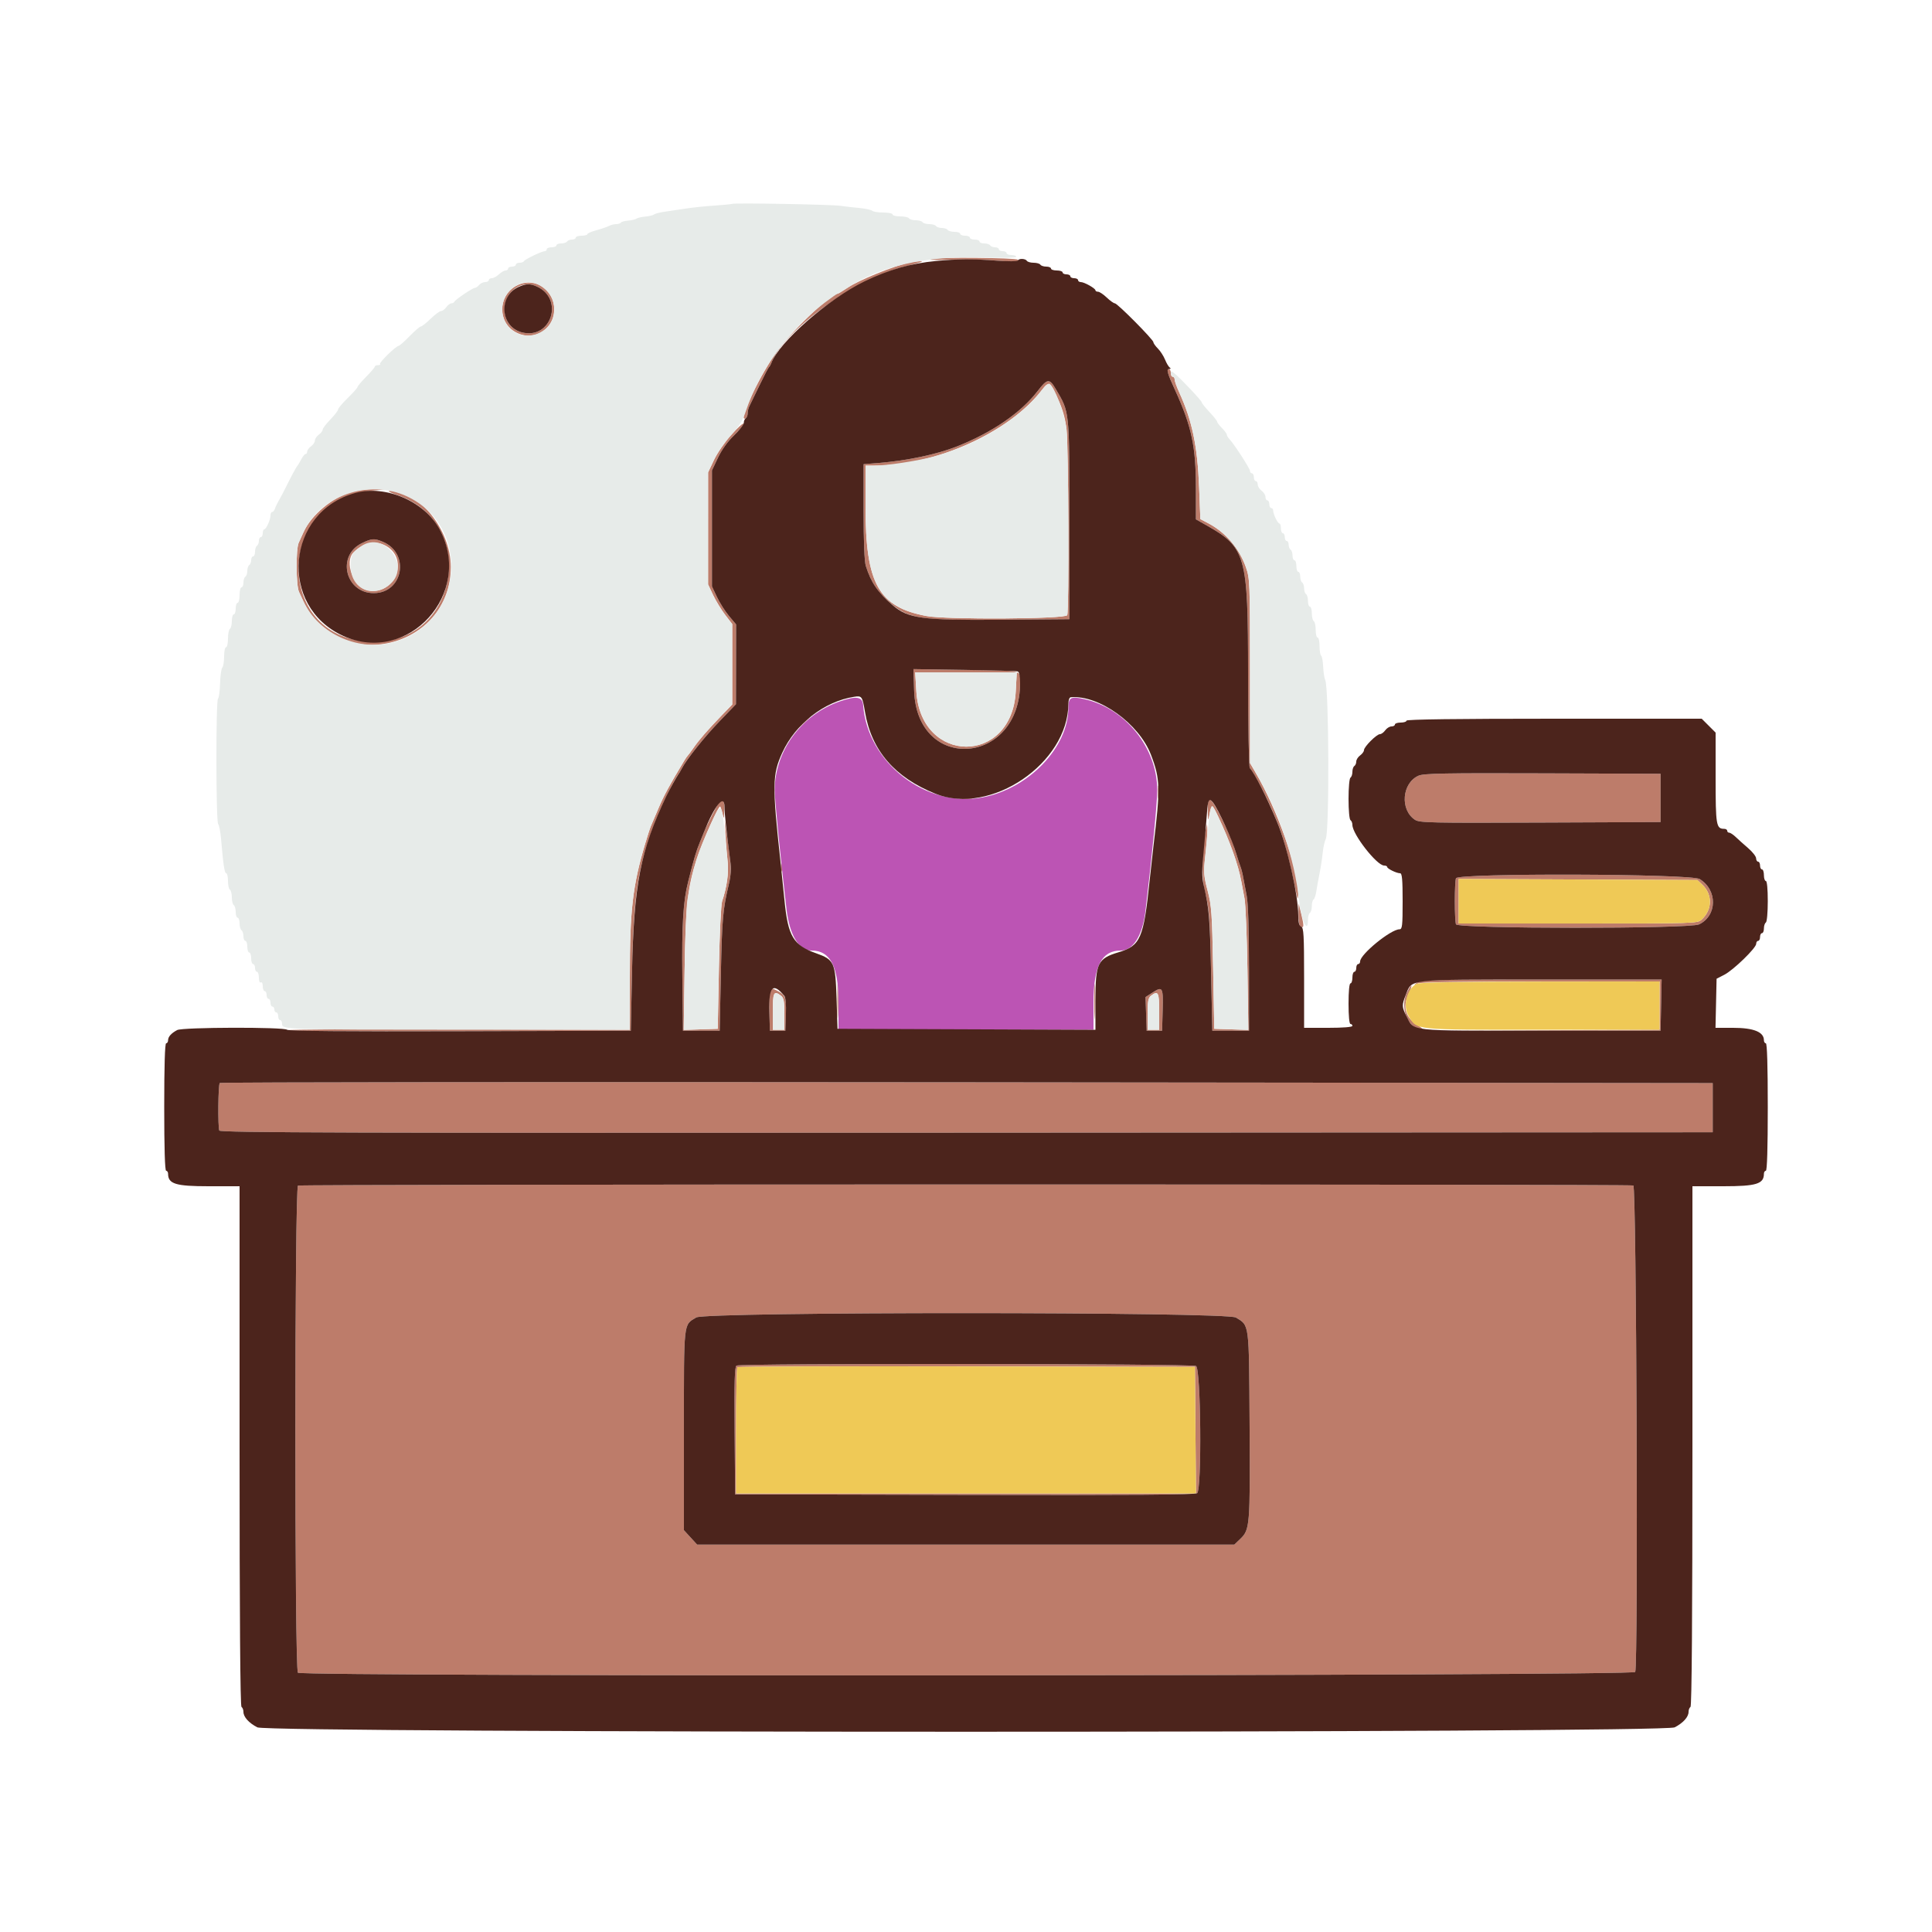 <svg id="svg" version="1.1" xmlns="http://www.w3.org/2000/svg" xmlns:xlink="http://www.w3.org/1999/xlink" width="400" height="400" viewBox="0, 0, 400,400"><g id="svgg"><path id="path0" d="M192.800 53.596 C 191.882 53.825,193.191 53.883,196.600 53.766 C 199.460 53.667,203.780 53.746,206.200 53.941 C 210.478 54.287,211.191 54.258,210.694 53.760 C 210.299 53.366,194.314 53.219,192.800 53.596 M188.600 54.272 C 184.969 55.085,177.763 58.014,175.328 59.666 C 174.408 60.290,173.555 60.800,173.432 60.800 C 171.954 60.800,163.193 69.261,160.427 73.361 C 156.620 79.002,152.676 87.665,154.400 86.600 C 154.620 86.464,154.800 86.001,154.800 85.571 C 154.800 85.141,154.958 84.477,155.151 84.095 C 155.344 83.713,156.282 81.780,157.236 79.800 C 158.189 77.820,159.080 76.110,159.214 76.000 C 159.348 75.890,159.558 75.530,159.679 75.200 C 162.121 68.567,176.629 57.987,187.000 55.275 C 191.048 54.217,191.435 54.081,190.400 54.087 C 189.850 54.090,189.040 54.173,188.600 54.272 M106.760 59.253 C 102.970 61.452,103.040 66.864,106.884 68.838 C 110.878 70.889,115.201 67.833,114.692 63.318 C 114.250 59.401,110.139 57.294,106.760 59.253 M111.081 59.291 C 116.904 61.846,114.105 70.444,107.987 68.796 C 102.634 67.355,103.706 59.100,109.281 58.833 C 109.656 58.815,110.466 59.021,111.081 59.291 M241.831 77.300 C 241.987 77.795,242.649 79.370,243.301 80.800 C 246.735 88.329,247.600 92.433,247.600 101.192 L 247.600 107.524 249.719 108.720 C 257.968 113.375,258.400 114.910,258.400 139.586 C 258.400 150.421,258.556 158.804,258.762 159.020 C 259.507 159.801,262.021 164.560,263.400 167.800 C 263.775 168.680,264.236 169.760,264.424 170.200 C 265.618 172.989,267.057 178.335,268.353 184.800 C 268.645 186.255,268.722 186.370,268.757 185.400 C 268.937 180.309,264.608 167.877,259.804 159.689 L 258.800 157.979 258.800 138.916 C 258.800 120.476,258.772 119.774,257.946 117.427 C 256.582 113.552,253.774 110.252,250.249 108.382 L 248.520 107.465 248.262 100.833 C 247.936 92.420,246.823 87.097,244.185 81.329 C 243.643 80.145,243.200 78.912,243.200 78.588 C 243.200 78.265,243.020 78.000,242.800 78.000 C 242.580 78.000,242.400 77.640,242.400 77.200 C 242.400 76.760,242.208 76.400,241.973 76.400 C 241.713 76.400,241.657 76.751,241.831 77.300 M214.816 80.979 C 211.362 85.456,205.461 89.513,198.200 92.401 C 194.001 94.071,187.840 95.376,181.900 95.854 L 178.800 96.103 178.800 105.923 C 178.800 112.173,178.966 116.262,179.256 117.172 C 180.107 119.837,181.267 121.890,182.736 123.330 C 187.726 128.222,188.874 128.458,207.000 128.314 L 221.400 128.200 221.400 107.600 C 221.400 84.783,221.470 85.461,218.622 80.602 C 217.269 78.293,216.857 78.334,214.816 80.979 M219.071 82.671 C 220.031 84.749,220.551 86.610,220.816 88.916 C 221.228 92.495,221.352 126.339,220.957 127.367 C 220.651 128.165,195.924 128.315,191.824 127.544 C 181.885 125.676,179.200 120.866,179.200 104.927 L 179.200 96.400 181.135 96.400 C 193.728 96.400,209.094 89.428,215.758 80.690 C 217.155 78.859,217.369 78.988,219.071 82.671 M151.436 89.983 C 150.136 91.422,148.517 93.770,147.838 95.200 L 146.604 97.800 146.602 109.400 L 146.600 121.000 147.639 123.200 C 148.211 124.410,149.336 126.257,150.139 127.303 L 151.600 129.207 151.600 137.534 L 151.600 145.860 149.500 148.032 C 146.571 151.062,144.741 153.164,143.608 154.800 C 143.075 155.570,142.540 156.290,142.419 156.400 C 142.299 156.510,141.983 156.960,141.717 157.400 C 138.686 162.422,137.470 164.658,136.388 167.200 C 135.686 168.850,134.958 170.560,134.770 171.000 C 134.581 171.440,134.053 173.060,133.596 174.600 C 130.971 183.434,130.400 188.390,130.400 202.325 L 130.400 213.209 94.820 213.104 C 75.251 213.047,59.376 213.136,59.542 213.302 C 59.708 213.468,75.764 213.558,95.222 213.502 L 130.600 213.400 130.849 201.400 C 131.181 185.409,132.011 179.829,135.400 170.800 C 136.643 167.491,139.731 161.067,140.401 160.400 C 140.511 160.290,140.837 159.741,141.125 159.180 C 142.135 157.215,145.828 152.590,149.085 149.210 L 152.372 145.800 152.386 137.538 L 152.400 129.276 150.939 127.538 C 150.135 126.582,149.010 124.810,148.439 123.600 L 147.400 121.400 147.400 109.400 L 147.400 97.400 148.640 94.783 C 149.405 93.168,150.686 91.386,151.987 90.125 C 153.146 89.002,154.028 87.922,153.947 87.724 C 153.866 87.527,152.736 88.543,151.436 89.983 M72.889 101.821 C 68.927 102.887,64.457 106.613,62.835 110.200 C 62.537 110.860,62.092 111.833,61.846 112.361 C 61.237 113.673,61.280 121.222,61.905 122.548 C 62.177 123.127,62.589 124.005,62.819 124.500 C 69.951 139.816,93.298 134.384,93.337 117.400 C 93.354 109.764,86.754 101.461,80.800 101.629 C 80.143 101.647,80.613 101.932,82.172 102.459 C 98.933 108.124,95.081 132.873,77.438 132.873 C 56.904 132.873,56.493 103.571,77.000 101.588 L 79.800 101.317 77.400 101.285 C 76.080 101.267,74.050 101.508,72.889 101.821 M74.918 112.456 C 69.634 115.020,71.482 122.800,77.376 122.800 C 83.476 122.800,84.932 114.545,79.251 112.165 C 77.505 111.433,76.949 111.471,74.918 112.456 M80.032 113.082 C 84.755 115.873,81.718 123.262,76.267 122.239 C 73.225 121.668,71.167 116.346,73.213 114.342 C 75.302 112.296,77.891 111.818,80.032 113.082 M189.260 142.966 C 189.810 160.080,211.200 158.522,211.200 141.368 C 211.200 138.644,212.247 138.887,199.659 138.694 L 189.118 138.532 189.260 142.966 M210.295 143.220 C 209.457 158.416,190.646 158.354,189.720 143.153 L 189.479 139.200 199.998 139.200 L 210.516 139.200 210.295 143.220 M165.978 149.900 L 164.600 151.400 166.100 150.022 C 166.925 149.263,167.600 148.588,167.600 148.522 C 167.600 148.216,167.262 148.504,165.978 149.900 M293.708 160.591 C 290.249 162.099,289.800 167.667,292.970 169.744 C 293.888 170.345,296.271 170.397,318.891 170.303 L 343.800 170.200 343.800 165.200 L 343.800 160.200 319.400 160.114 C 299.155 160.043,294.780 160.124,293.708 160.591 M239.720 164.000 C 239.720 165.210,239.795 165.705,239.887 165.100 C 239.978 164.495,239.978 163.505,239.887 162.900 C 239.795 162.295,239.720 162.790,239.720 164.000 M198.900 165.487 C 199.505 165.578,200.495 165.578,201.100 165.487 C 201.705 165.395,201.210 165.320,200.000 165.320 C 198.790 165.320,198.295 165.395,198.900 165.487 M148.901 166.100 C 148.442 166.677,146.287 170.923,145.703 172.400 C 145.485 172.950,145.121 173.850,144.894 174.400 C 144.118 176.278,143.752 177.511,142.460 182.600 C 141.447 186.588,141.151 191.481,141.273 202.200 L 141.400 213.400 145.200 213.400 L 149.000 213.400 149.249 201.600 C 149.488 190.248,149.664 188.279,150.911 183.000 C 151.482 180.580,151.415 179.130,150.422 172.400 L 150.038 169.800 150.226 173.000 C 150.329 174.760,150.525 177.255,150.660 178.544 C 150.894 180.774,150.456 183.820,149.502 186.600 C 149.275 187.260,148.979 193.470,148.845 200.400 L 148.600 213.000 145.079 213.116 L 141.557 213.232 141.738 200.916 C 141.935 187.574,142.331 183.884,144.201 178.000 C 145.358 174.356,148.789 166.655,149.111 166.977 C 149.211 167.077,149.433 167.754,149.605 168.480 C 149.889 169.679,149.922 169.607,149.959 167.700 C 150.000 165.624,149.672 165.129,148.901 166.100 M250.046 167.900 C 250.089 170.028,250.114 170.087,250.384 168.696 C 250.813 166.482,251.009 166.518,252.197 169.031 C 254.618 174.148,256.363 179.026,256.980 182.400 C 257.121 183.170,257.426 184.790,257.657 186.000 C 257.889 187.210,258.163 193.832,258.265 200.716 L 258.452 213.232 254.926 213.116 L 251.400 213.000 251.162 200.400 C 250.949 189.051,250.835 187.462,250.022 184.400 C 249.191 181.269,249.154 180.691,249.560 177.086 C 249.802 174.933,249.982 172.593,249.959 171.886 L 249.918 170.600 249.616 171.870 C 248.890 174.920,248.745 181.528,249.348 184.075 C 250.431 188.643,250.483 189.293,250.743 201.400 L 251.000 213.400 254.800 213.400 L 258.600 213.400 258.591 200.600 C 258.585 192.309,258.414 186.954,258.104 185.400 C 257.841 184.080,257.517 182.370,257.385 181.600 C 257.253 180.830,256.998 179.840,256.818 179.400 C 256.638 178.960,256.258 177.790,255.973 176.800 C 255.346 174.621,254.335 172.202,252.712 169.000 C 250.580 164.792,249.979 164.544,250.046 167.900 M161.693 179.600 C 161.693 180.370,161.775 180.685,161.876 180.300 C 161.976 179.915,161.976 179.285,161.876 178.900 C 161.775 178.515,161.693 178.830,161.693 179.600 M301.443 181.833 C 301.309 182.181,301.200 184.326,301.200 186.600 C 301.200 188.874,301.309 191.019,301.443 191.367 C 301.806 192.314,349.781 192.331,351.774 191.386 C 355.551 189.593,355.624 184.266,351.904 181.998 C 350.087 180.890,301.865 180.732,301.443 181.833 M352.379 183.095 C 354.591 185.155,354.568 188.294,352.326 190.383 C 351.463 191.187,351.071 191.200,326.725 191.200 L 302.000 191.200 302.000 186.588 L 302.000 181.977 326.710 182.088 L 351.419 182.200 352.379 183.095 M268.833 189.276 C 268.815 190.528,268.992 191.671,269.227 191.816 C 269.979 192.281,270.022 191.776,269.438 189.362 L 268.867 187.000 268.833 189.276 M173.359 207.200 C 173.359 210.390,173.421 211.695,173.497 210.100 C 173.573 208.505,173.573 205.895,173.497 204.300 C 173.421 202.705,173.359 204.010,173.359 207.200 M226.560 207.400 C 226.561 210.700,226.622 211.997,226.698 210.282 C 226.773 208.567,226.772 205.867,226.697 204.282 C 226.621 202.697,226.559 204.100,226.560 207.400 M293.376 203.422 C 292.626 204.023,292.630 204.030,293.474 203.622 C 294.058 203.340,302.517 203.200,318.974 203.200 L 343.600 203.200 343.600 208.197 L 343.600 213.194 319.400 213.302 L 295.200 213.409 319.500 213.405 L 343.800 213.400 343.912 208.100 L 344.023 202.800 319.088 202.800 C 297.130 202.800,294.060 202.874,293.376 203.422 M291.216 205.640 C 289.766 208.837,291.656 213.207,294.486 213.199 C 294.769 213.198,294.413 212.839,293.696 212.402 C 291.019 210.769,290.309 208.577,291.597 205.911 C 292.036 205.004,292.309 204.176,292.204 204.071 C 292.100 203.966,291.655 204.673,291.216 205.640 M159.364 204.949 C 159.257 205.228,159.221 207.244,159.285 209.428 L 159.400 213.400 161.000 213.400 L 162.600 213.400 162.717 210.061 C 162.843 206.456,162.659 205.987,160.737 205.029 C 159.807 204.564,159.518 204.548,159.364 204.949 M238.685 205.457 L 237.169 206.431 237.285 209.916 L 237.400 213.400 239.000 213.400 L 240.600 213.400 240.715 209.235 C 240.848 204.401,240.714 204.152,238.685 205.457 M161.700 206.157 C 162.266 206.586,162.400 207.312,162.400 209.944 L 162.400 213.200 161.200 213.200 L 160.000 213.200 160.000 209.400 C 160.000 205.430,160.211 205.027,161.700 206.157 M240.000 209.400 L 240.000 213.200 238.800 213.200 L 237.600 213.200 237.600 209.944 C 237.600 207.312,237.734 206.586,238.300 206.157 C 239.789 205.027,240.000 205.430,240.000 209.400 M45.500 224.223 C 45.166 224.568,45.082 233.227,45.404 234.067 C 45.574 234.510,71.755 234.585,200.104 234.511 L 354.600 234.423 354.600 229.333 L 354.600 224.243 200.200 224.078 C 115.280 223.987,45.665 224.052,45.500 224.223 M61.700 245.465 C 60.984 245.754,60.964 345.604,61.680 346.320 C 62.515 347.155,338.236 347.003,338.557 346.167 C 339.196 344.503,338.813 245.691,338.167 245.443 C 337.410 245.152,62.420 245.174,61.700 245.465 M255.878 272.782 C 258.698 274.502,258.587 273.634,258.715 295.085 C 258.838 315.939,258.775 316.708,256.780 318.619 L 255.547 319.800 199.943 319.800 L 144.339 319.800 142.969 318.306 L 141.600 316.812 141.600 296.095 C 141.600 273.235,141.473 274.397,144.147 272.767 C 146.131 271.557,253.893 271.572,255.878 272.782 M152.494 282.733 C 152.100 282.983,152.012 285.955,152.094 296.227 L 152.200 309.400 199.757 309.502 C 234.569 309.576,247.460 309.483,247.857 309.153 C 248.852 308.327,248.634 283.353,247.626 282.814 C 246.695 282.315,153.278 282.236,152.494 282.733 M247.505 296.100 L 247.611 309.200 200.005 309.200 L 152.400 309.200 152.400 296.267 C 152.400 289.153,152.521 283.213,152.668 283.065 C 152.816 282.917,174.191 282.842,200.168 282.898 L 247.400 283.000 247.505 296.100 " stroke="none" fill="#bd7c6a" fill-rule="evenodd"></path><path id="path1" d="M151.600 42.203 C 151.270 42.294,149.560 42.461,147.800 42.574 C 146.040 42.687,143.430 42.960,142.000 43.180 C 140.570 43.400,138.590 43.695,137.600 43.835 C 136.610 43.975,135.620 44.233,135.400 44.407 C 135.180 44.581,134.370 44.776,133.600 44.841 C 132.830 44.906,132.008 45.097,131.773 45.267 C 131.539 45.437,130.760 45.621,130.043 45.675 C 129.326 45.730,128.652 45.915,128.546 46.087 C 128.440 46.259,128.001 46.400,127.571 46.400 C 127.141 46.400,126.477 46.568,126.095 46.773 C 125.713 46.979,124.545 47.378,123.500 47.661 C 122.455 47.943,121.600 48.315,121.600 48.487 C 121.600 48.659,121.060 48.800,120.400 48.800 C 119.740 48.800,119.200 48.980,119.200 49.200 C 119.200 49.420,118.851 49.600,118.424 49.600 C 117.997 49.600,117.536 49.780,117.400 50.000 C 117.264 50.220,116.713 50.400,116.176 50.400 C 115.639 50.400,115.200 50.580,115.200 50.800 C 115.200 51.020,114.750 51.200,114.200 51.200 C 113.650 51.200,113.200 51.380,113.200 51.600 C 113.200 51.820,113.018 52.000,112.796 52.000 C 112.187 52.000,108.620 53.715,108.467 54.081 C 108.393 54.257,107.988 54.400,107.567 54.400 C 107.145 54.400,106.800 54.580,106.800 54.800 C 106.800 55.020,106.440 55.200,106.000 55.200 C 105.560 55.200,105.200 55.380,105.200 55.600 C 105.200 55.820,104.964 56.000,104.675 56.000 C 104.387 56.000,103.764 56.360,103.292 56.800 C 102.820 57.240,102.156 57.600,101.817 57.600 C 101.478 57.600,101.200 57.780,101.200 58.000 C 101.200 58.220,100.862 58.400,100.449 58.400 C 100.036 58.400,99.474 58.670,99.200 59.000 C 98.926 59.330,98.532 59.600,98.323 59.600 C 97.852 59.600,94.249 62.035,94.067 62.477 C 93.993 62.655,93.718 62.800,93.455 62.800 C 93.192 62.800,92.717 63.160,92.400 63.600 C 92.083 64.040,91.593 64.400,91.312 64.400 C 91.031 64.400,90.059 65.120,89.152 66.000 C 88.245 66.880,87.334 67.600,87.126 67.600 C 86.918 67.600,85.871 68.500,84.800 69.600 C 83.729 70.700,82.705 71.605,82.526 71.611 C 81.979 71.630,78.429 75.095,78.689 75.356 C 78.824 75.490,78.633 75.600,78.267 75.600 C 77.900 75.600,77.599 75.735,77.597 75.900 C 77.595 76.065,76.793 77.010,75.815 78.000 C 74.837 78.990,74.028 79.947,74.018 80.126 C 74.008 80.305,73.100 81.329,72.000 82.400 C 70.900 83.471,70.000 84.540,70.000 84.774 C 70.000 85.008,69.280 85.941,68.400 86.848 C 67.520 87.755,66.800 88.705,66.800 88.960 C 66.800 89.215,66.440 89.683,66.000 90.000 C 65.560 90.317,65.200 90.857,65.200 91.200 C 65.200 91.543,64.840 92.083,64.400 92.400 C 63.960 92.717,63.600 93.207,63.600 93.488 C 63.600 93.770,63.450 94.000,63.268 94.000 C 63.085 94.000,62.680 94.495,62.368 95.100 C 62.056 95.705,61.711 96.290,61.601 96.400 C 61.361 96.639,60.204 98.783,59.119 101.000 C 58.688 101.880,58.068 103.050,57.743 103.600 C 57.417 104.150,57.051 104.915,56.929 105.300 C 56.807 105.685,56.548 106.000,56.353 106.000 C 56.159 106.000,56.000 106.324,56.000 106.720 C 56.000 107.614,55.106 109.593,54.700 109.597 C 54.535 109.599,54.400 109.960,54.400 110.400 C 54.400 110.840,54.220 111.200,54.000 111.200 C 53.780 111.200,53.600 111.549,53.600 111.976 C 53.600 112.403,53.420 112.864,53.200 113.000 C 52.980 113.136,52.800 113.687,52.800 114.224 C 52.800 114.761,52.620 115.200,52.400 115.200 C 52.180 115.200,52.000 115.549,52.000 115.976 C 52.000 116.403,51.820 116.864,51.600 117.000 C 51.380 117.136,51.200 117.676,51.200 118.200 C 51.200 118.724,51.020 119.264,50.800 119.400 C 50.580 119.536,50.400 120.087,50.400 120.624 C 50.400 121.161,50.220 121.600,50.000 121.600 C 49.780 121.600,49.600 122.320,49.600 123.200 C 49.600 124.080,49.420 124.800,49.200 124.800 C 48.980 124.800,48.800 125.340,48.800 126.000 C 48.800 126.660,48.620 127.200,48.400 127.200 C 48.180 127.200,48.000 127.819,48.000 128.576 C 48.000 129.333,47.820 130.064,47.600 130.200 C 47.380 130.336,47.200 131.247,47.200 132.224 C 47.200 133.201,47.020 134.000,46.800 134.000 C 46.580 134.000,46.400 134.864,46.400 135.920 C 46.400 136.976,46.230 138.011,46.023 138.220 C 45.815 138.429,45.608 139.911,45.562 141.514 C 45.516 143.117,45.325 144.523,45.139 144.638 C 44.676 144.924,44.704 170.140,45.168 170.620 C 45.370 170.829,45.635 172.170,45.758 173.600 C 46.224 179.054,46.486 180.800,46.837 180.800 C 47.037 180.800,47.200 181.509,47.200 182.376 C 47.200 183.243,47.380 184.064,47.600 184.200 C 47.820 184.336,48.000 185.056,48.000 185.800 C 48.000 186.544,48.180 187.264,48.400 187.400 C 48.620 187.536,48.800 188.177,48.800 188.824 C 48.800 189.471,48.980 190.000,49.200 190.000 C 49.420 190.000,49.600 190.529,49.600 191.176 C 49.600 191.823,49.780 192.464,50.000 192.600 C 50.220 192.736,50.400 193.287,50.400 193.824 C 50.400 194.361,50.580 194.800,50.800 194.800 C 51.020 194.800,51.200 195.340,51.200 196.000 C 51.200 196.660,51.380 197.200,51.600 197.200 C 51.820 197.200,52.000 197.740,52.000 198.400 C 52.000 199.060,52.180 199.600,52.400 199.600 C 52.620 199.600,52.800 199.960,52.800 200.400 C 52.800 200.840,52.980 201.200,53.200 201.200 C 53.420 201.200,53.600 201.751,53.600 202.424 C 53.600 203.137,53.767 203.544,54.000 203.400 C 54.227 203.260,54.400 203.596,54.400 204.176 C 54.400 204.739,54.580 205.200,54.800 205.200 C 55.020 205.200,55.200 205.560,55.200 206.000 C 55.200 206.440,55.380 206.800,55.600 206.800 C 55.820 206.800,56.000 207.160,56.000 207.600 C 56.000 208.040,56.180 208.400,56.400 208.400 C 56.620 208.400,56.800 208.670,56.800 209.000 C 56.800 209.330,56.980 209.600,57.200 209.600 C 57.420 209.600,57.600 209.960,57.600 210.400 C 57.600 210.840,57.780 211.200,58.000 211.200 C 58.220 211.200,58.400 211.539,58.400 211.953 C 58.400 213.179,58.700 213.189,95.300 213.195 L 130.400 213.200 130.400 202.321 C 130.400 188.390,130.971 183.434,133.596 174.600 C 134.053 173.060,134.581 171.440,134.770 171.000 C 134.958 170.560,135.686 168.850,136.388 167.200 C 137.470 164.658,138.686 162.422,141.717 157.400 C 141.983 156.960,142.299 156.510,142.419 156.400 C 142.540 156.290,143.075 155.570,143.608 154.800 C 144.741 153.164,146.571 151.062,149.500 148.032 L 151.600 145.860 151.600 137.534 L 151.600 129.207 150.139 127.303 C 149.336 126.257,148.211 124.410,147.639 123.200 L 146.600 121.000 146.602 109.400 L 146.604 97.800 147.833 95.198 C 148.508 93.767,150.068 91.508,151.299 90.178 C 152.972 88.372,153.756 87.109,154.402 85.180 C 157.272 76.609,163.252 68.365,170.708 62.700 C 172.084 61.655,173.309 60.800,173.432 60.800 C 173.555 60.800,174.408 60.295,175.328 59.677 C 182.124 55.113,191.541 52.956,203.100 53.316 C 207.491 53.453,210.400 53.395,210.400 53.172 C 210.400 52.967,209.950 52.800,209.400 52.800 C 208.850 52.800,208.400 52.620,208.400 52.400 C 208.400 52.180,208.040 52.000,207.600 52.000 C 207.160 52.000,206.800 51.820,206.800 51.600 C 206.800 51.380,206.451 51.200,206.024 51.200 C 205.597 51.200,205.136 51.020,205.000 50.800 C 204.864 50.580,204.313 50.400,203.776 50.400 C 203.239 50.400,202.800 50.220,202.800 50.000 C 202.800 49.780,202.350 49.600,201.800 49.600 C 201.250 49.600,200.800 49.420,200.800 49.200 C 200.800 48.980,200.350 48.800,199.800 48.800 C 199.250 48.800,198.800 48.620,198.800 48.400 C 198.800 48.180,198.271 48.000,197.624 48.000 C 196.977 48.000,196.336 47.820,196.200 47.600 C 196.064 47.380,195.524 47.200,195.000 47.200 C 194.476 47.200,193.936 47.020,193.800 46.800 C 193.664 46.580,193.034 46.400,192.400 46.400 C 191.766 46.400,191.136 46.220,191.000 46.000 C 190.864 45.780,190.234 45.600,189.600 45.600 C 188.966 45.600,188.336 45.420,188.200 45.200 C 188.064 44.980,187.243 44.800,186.376 44.800 C 185.509 44.800,184.800 44.620,184.800 44.400 C 184.800 44.180,183.936 44.000,182.880 44.000 C 181.824 44.000,180.789 43.836,180.580 43.635 C 180.371 43.435,179.120 43.171,177.800 43.049 C 176.480 42.927,174.770 42.730,174.000 42.611 C 172.241 42.339,152.412 41.978,151.600 42.203 M111.520 58.962 C 115.624 61.098,115.910 66.554,112.031 68.734 C 108.293 70.835,104.000 68.304,104.000 64.000 C 104.000 60.043,108.195 57.232,111.520 58.962 M242.400 77.351 C 242.400 77.708,242.580 78.000,242.800 78.000 C 243.020 78.000,243.200 78.265,243.200 78.588 C 243.200 78.912,243.643 80.145,244.185 81.329 C 246.823 87.097,247.936 92.420,248.262 100.833 L 248.520 107.465 250.249 108.382 C 253.774 110.252,256.582 113.552,257.946 117.427 C 258.772 119.774,258.800 120.476,258.800 138.916 L 258.800 157.979 259.804 159.689 C 264.818 168.234,267.968 177.455,268.982 186.559 C 269.433 190.603,270.800 193.509,270.800 190.424 C 270.800 189.777,270.980 189.136,271.200 189.000 C 271.420 188.864,271.600 188.234,271.600 187.600 C 271.600 186.966,271.761 186.348,271.958 186.226 C 272.155 186.105,272.415 185.329,272.537 184.503 C 272.659 183.676,272.960 182.010,273.206 180.800 C 273.452 179.590,273.739 177.700,273.846 176.600 C 273.952 175.500,274.240 174.196,274.486 173.702 C 275.259 172.149,275.151 142.314,274.366 140.769 C 274.190 140.422,274.003 139.198,273.950 138.048 C 273.898 136.898,273.708 135.867,273.528 135.755 C 273.347 135.644,273.200 134.753,273.200 133.776 C 273.200 132.799,273.020 132.000,272.800 132.000 C 272.580 132.000,272.400 131.291,272.400 130.424 C 272.400 129.557,272.220 128.736,272.000 128.600 C 271.780 128.464,271.600 127.733,271.600 126.976 C 271.600 126.219,271.420 125.600,271.200 125.600 C 270.980 125.600,270.800 125.071,270.800 124.424 C 270.800 123.777,270.620 123.136,270.400 123.000 C 270.180 122.864,270.000 122.324,270.000 121.800 C 270.000 121.276,269.820 120.736,269.600 120.600 C 269.380 120.464,269.200 119.913,269.200 119.376 C 269.200 118.839,269.020 118.400,268.800 118.400 C 268.580 118.400,268.400 117.860,268.400 117.200 C 268.400 116.540,268.220 116.000,268.000 116.000 C 267.780 116.000,267.600 115.561,267.600 115.024 C 267.600 114.487,267.420 113.936,267.200 113.800 C 266.980 113.664,266.800 113.203,266.800 112.776 C 266.800 112.349,266.620 112.000,266.400 112.000 C 266.180 112.000,266.000 111.640,266.000 111.200 C 266.000 110.760,265.820 110.400,265.600 110.400 C 265.380 110.400,265.200 109.950,265.200 109.400 C 265.200 108.850,265.065 108.399,264.900 108.397 C 264.541 108.393,263.600 106.456,263.600 105.720 C 263.600 105.434,263.420 105.200,263.200 105.200 C 262.980 105.200,262.800 104.840,262.800 104.400 C 262.800 103.960,262.620 103.600,262.400 103.600 C 262.180 103.600,262.000 103.280,262.000 102.888 C 262.000 102.497,261.640 101.917,261.200 101.600 C 260.760 101.283,260.400 100.703,260.400 100.312 C 260.400 99.920,260.220 99.600,260.000 99.600 C 259.780 99.600,259.600 99.240,259.600 98.800 C 259.600 98.360,259.420 98.000,259.200 98.000 C 258.980 98.000,258.800 97.775,258.801 97.500 C 258.802 97.008,255.495 91.905,254.506 90.871 C 254.228 90.581,254.000 90.184,254.000 89.990 C 254.000 89.795,253.550 89.186,253.000 88.636 C 252.450 88.086,252.000 87.492,252.000 87.316 C 252.000 87.140,251.280 86.231,250.400 85.297 C 249.520 84.363,248.800 83.458,248.800 83.288 C 248.800 82.959,244.294 78.187,243.100 77.251 C 242.495 76.777,242.400 76.790,242.400 77.351 M215.758 80.690 C 211.095 86.804,202.309 92.179,193.000 94.612 C 189.765 95.458,183.512 96.400,181.135 96.400 L 179.200 96.400 179.200 104.927 C 179.200 120.866,181.885 125.676,191.824 127.544 C 195.924 128.315,220.651 128.165,220.957 127.367 C 221.352 126.339,221.228 92.495,220.816 88.916 C 220.452 85.749,218.354 80.113,217.296 79.459 C 217.072 79.321,216.380 79.875,215.758 80.690 M84.262 102.770 C 97.601 109.012,96.045 128.562,81.866 132.868 C 74.530 135.096,66.010 131.353,62.819 124.500 C 62.589 124.005,62.177 123.127,61.905 122.548 C 61.280 121.222,61.237 113.673,61.846 112.361 C 62.092 111.833,62.537 110.860,62.835 110.200 C 66.263 102.619,76.416 99.099,84.262 102.770 M74.789 113.084 C 72.851 114.423,72.626 114.851,72.613 117.231 C 72.586 121.967,77.282 124.060,80.828 120.892 C 85.104 117.071,79.501 109.827,74.789 113.084 M189.720 143.153 C 190.646 158.354,209.457 158.416,210.295 143.220 L 210.516 139.200 199.998 139.200 L 189.479 139.200 189.720 143.153 M147.416 170.080 C 144.296 176.851,143.545 179.235,142.336 186.200 C 142.107 187.520,141.838 194.142,141.738 200.916 L 141.557 213.232 145.079 213.116 L 148.600 213.000 148.845 200.400 C 148.979 193.470,149.275 187.260,149.502 186.600 C 150.493 183.714,150.905 180.746,150.650 178.325 C 150.504 176.936,150.215 174.042,150.008 171.894 C 149.469 166.288,149.237 166.126,147.416 170.080 M250.625 167.521 C 250.499 167.918,250.219 170.123,250.002 172.421 C 249.786 174.720,249.500 177.590,249.366 178.800 C 249.188 180.424,249.360 181.891,250.025 184.400 C 250.834 187.458,250.949 189.066,251.162 200.400 L 251.400 213.000 254.926 213.116 L 258.452 213.232 258.265 200.716 C 258.163 193.832,257.889 187.210,257.657 186.000 C 257.426 184.790,257.121 183.170,256.980 182.400 C 256.364 179.033,254.618 174.147,252.209 169.056 C 251.028 166.559,250.953 166.487,250.625 167.521 M160.000 209.400 L 160.000 213.200 161.200 213.200 L 162.400 213.200 162.400 209.944 C 162.400 207.312,162.266 206.586,161.700 206.157 C 160.211 205.027,160.000 205.430,160.000 209.400 M238.300 206.157 C 237.734 206.586,237.600 207.312,237.600 209.944 L 237.600 213.200 238.800 213.200 L 240.000 213.200 240.000 209.400 C 240.000 205.430,239.789 205.027,238.300 206.157 " stroke="none" fill="#e7ebe9" fill-rule="evenodd"></path><path id="path2" d="M302.000 186.588 L 302.000 191.200 326.725 191.200 C 351.071 191.200,351.463 191.187,352.326 190.383 C 354.568 188.294,354.591 185.155,352.379 183.095 L 351.419 182.200 326.710 182.088 L 302.000 181.977 302.000 186.588 M293.319 203.680 C 291.300 204.655,290.360 208.273,291.598 210.304 C 293.448 213.338,292.097 213.197,319.300 213.199 L 343.600 213.200 343.600 208.200 L 343.600 203.200 318.900 203.227 C 302.323 203.245,293.910 203.394,293.319 203.680 M152.668 283.065 C 152.521 283.213,152.400 289.153,152.400 296.267 L 152.400 309.200 200.005 309.200 L 247.611 309.200 247.505 296.100 L 247.400 283.000 200.168 282.898 C 174.191 282.842,152.816 282.917,152.668 283.065 " stroke="none" fill="#efc956" fill-rule="evenodd"></path><path id="path3" d="M173.843 145.228 C 165.902 147.991,160.400 155.513,160.400 163.606 C 160.400 165.610,161.561 177.349,162.832 188.200 C 163.464 193.594,165.390 196.800,167.999 196.800 C 171.902 196.800,173.600 200.053,173.600 207.526 L 173.600 213.200 200.000 213.200 L 226.400 213.200 226.400 207.526 C 226.400 200.043,228.098 196.800,232.016 196.800 C 234.599 196.800,236.557 193.675,237.158 188.595 C 238.615 176.275,239.599 166.148,239.593 163.552 C 239.571 154.841,233.026 146.671,224.534 144.754 C 221.704 144.115,221.200 144.384,221.200 146.528 C 221.200 154.708,213.039 163.244,203.452 165.092 C 191.781 167.342,179.605 157.948,178.705 146.000 C 178.572 144.226,177.302 144.025,173.843 145.228 " stroke="none" fill="#bc54b4" fill-rule="evenodd"></path><path id="path4" d="M193.800 54.033 C 188.534 54.542,184.030 55.826,179.000 58.253 C 171.535 61.855,161.282 70.848,159.679 75.200 C 159.558 75.530,159.348 75.890,159.214 76.000 C 159.080 76.110,158.189 77.820,157.236 79.800 C 156.282 81.780,155.344 83.713,155.151 84.095 C 154.958 84.477,154.800 85.141,154.800 85.571 C 154.800 86.001,154.620 86.464,154.400 86.600 C 154.180 86.736,154.000 87.154,154.000 87.529 C 154.000 87.904,153.077 89.093,151.948 90.171 C 150.673 91.390,149.424 93.128,148.648 94.766 L 147.400 97.400 147.400 109.400 L 147.400 121.400 148.439 123.600 C 149.010 124.810,150.135 126.582,150.939 127.538 L 152.400 129.276 152.386 137.538 L 152.372 145.800 149.085 149.210 C 145.828 152.590,142.135 157.215,141.125 159.180 C 140.837 159.741,140.511 160.290,140.401 160.400 C 140.203 160.597,138.530 163.629,137.973 164.800 C 132.572 176.152,131.230 183.047,130.849 201.400 L 130.600 213.400 95.222 213.502 C 71.905 213.570,59.707 213.467,59.442 213.202 C 58.849 212.609,37.800 212.665,36.682 213.263 C 35.445 213.925,34.800 214.647,34.800 215.371 C 34.800 215.717,34.620 216.000,34.400 216.000 C 34.141 216.000,34.000 220.667,34.000 229.200 C 34.000 237.733,34.141 242.400,34.400 242.400 C 34.620 242.400,34.800 242.678,34.800 243.018 C 34.800 245.116,36.373 245.600,43.182 245.600 L 49.600 245.600 49.600 299.376 C 49.600 334.796,49.737 353.237,50.000 353.400 C 50.220 353.536,50.400 353.995,50.400 354.419 C 50.400 355.477,51.512 356.716,53.284 357.632 C 55.617 358.839,344.383 358.839,346.716 357.632 C 348.488 356.716,349.600 355.477,349.600 354.419 C 349.600 353.995,349.780 353.536,350.000 353.400 C 350.263 353.237,350.400 334.796,350.400 299.376 L 350.400 245.600 356.818 245.600 C 363.627 245.600,365.200 245.116,365.200 243.018 C 365.200 242.678,365.380 242.400,365.600 242.400 C 365.859 242.400,366.000 237.733,366.000 229.200 C 366.000 220.667,365.859 216.000,365.600 216.000 C 365.380 216.000,365.200 215.717,365.200 215.371 C 365.200 213.657,363.072 212.800,358.814 212.800 L 355.176 212.800 355.288 207.719 L 355.400 202.638 356.992 201.819 C 358.888 200.844,363.600 196.272,363.600 195.407 C 363.600 195.073,363.780 194.800,364.000 194.800 C 364.220 194.800,364.400 194.440,364.400 194.000 C 364.400 193.560,364.580 193.200,364.800 193.200 C 365.020 193.200,365.200 192.761,365.200 192.224 C 365.200 191.687,365.380 191.136,365.600 191.000 C 365.825 190.861,366.000 188.929,366.000 186.576 C 366.000 184.059,365.841 182.400,365.600 182.400 C 365.380 182.400,365.200 181.860,365.200 181.200 C 365.200 180.540,365.020 180.000,364.800 180.000 C 364.580 180.000,364.400 179.640,364.400 179.200 C 364.400 178.760,364.220 178.400,364.000 178.400 C 363.780 178.400,363.593 178.085,363.584 177.700 C 363.575 177.315,362.835 176.370,361.939 175.600 C 361.043 174.830,359.889 173.795,359.373 173.300 C 358.858 172.805,358.248 172.400,358.018 172.400 C 357.788 172.400,357.600 172.220,357.600 172.000 C 357.600 171.780,357.317 171.600,356.971 171.600 C 355.323 171.600,355.200 170.871,355.200 161.069 L 355.200 151.680 353.760 150.240 L 352.320 148.800 321.760 148.800 C 301.653 148.800,291.200 148.937,291.200 149.200 C 291.200 149.420,290.660 149.600,290.000 149.600 C 289.340 149.600,288.800 149.780,288.800 150.000 C 288.800 150.220,288.480 150.400,288.088 150.400 C 287.697 150.400,287.117 150.760,286.800 151.200 C 286.483 151.640,285.987 152.000,285.698 152.000 C 285.016 152.000,282.400 154.616,282.400 155.298 C 282.400 155.587,282.040 156.083,281.600 156.400 C 281.160 156.717,280.800 157.286,280.800 157.665 C 280.800 158.043,280.620 158.464,280.400 158.600 C 280.180 158.736,280.000 159.276,280.000 159.800 C 280.000 160.324,279.820 160.864,279.600 161.000 C 279.375 161.139,279.200 163.063,279.200 165.400 C 279.200 167.737,279.375 169.661,279.600 169.800 C 279.820 169.936,280.000 170.380,280.000 170.786 C 280.000 172.722,285.054 179.200,286.565 179.200 C 286.914 179.200,287.201 179.335,287.203 179.500 C 287.207 179.859,289.144 180.800,289.880 180.800 C 290.283 180.800,290.400 182.106,290.400 186.600 C 290.400 191.671,290.319 192.400,289.754 192.400 C 287.948 192.400,281.600 197.580,281.600 199.054 C 281.600 199.354,281.420 199.600,281.200 199.600 C 280.980 199.600,280.800 199.960,280.800 200.400 C 280.800 200.840,280.620 201.200,280.400 201.200 C 280.180 201.200,280.000 201.740,280.000 202.400 C 280.000 203.060,279.820 203.600,279.600 203.600 C 279.359 203.600,279.200 205.267,279.200 207.800 C 279.200 210.333,279.359 212.000,279.600 212.000 C 279.820 212.000,280.000 212.180,280.000 212.400 C 280.000 212.645,278.067 212.800,275.000 212.800 L 270.000 212.800 270.000 202.443 C 270.000 193.605,269.912 192.052,269.400 191.855 C 268.973 191.691,268.798 191.016,268.793 189.513 C 268.778 185.249,266.505 175.222,264.415 170.200 C 262.265 165.036,259.745 160.050,258.762 159.020 C 258.556 158.804,258.400 150.421,258.400 139.586 C 258.400 114.910,257.968 113.375,249.719 108.720 L 247.600 107.524 247.600 101.192 C 247.600 92.433,246.735 88.329,243.301 80.800 C 241.653 77.186,241.434 76.401,242.073 76.394 C 242.415 76.390,242.451 76.285,242.177 76.094 C 241.945 75.932,241.508 75.192,241.207 74.448 C 240.906 73.705,240.242 72.678,239.730 72.166 C 239.219 71.655,238.800 71.063,238.800 70.851 C 238.800 70.319,231.346 62.800,230.819 62.800 C 230.584 62.800,229.828 62.260,229.137 61.600 C 228.446 60.940,227.638 60.400,227.341 60.400 C 227.043 60.400,226.799 60.265,226.797 60.100 C 226.794 59.698,224.481 58.400,223.768 58.400 C 223.455 58.400,223.200 58.220,223.200 58.000 C 223.200 57.780,222.840 57.600,222.400 57.600 C 221.960 57.600,221.600 57.420,221.600 57.200 C 221.600 56.980,221.240 56.800,220.800 56.800 C 220.360 56.800,220.000 56.620,220.000 56.400 C 220.000 56.180,219.460 56.000,218.800 56.000 C 218.140 56.000,217.600 55.820,217.600 55.600 C 217.600 55.380,217.161 55.200,216.624 55.200 C 216.087 55.200,215.536 55.020,215.400 54.800 C 215.264 54.580,214.634 54.400,214.000 54.400 C 213.366 54.400,212.736 54.220,212.600 54.000 C 212.298 53.512,210.918 53.469,210.733 53.942 C 210.660 54.130,208.710 54.140,206.400 53.965 C 201.473 53.590,198.205 53.607,193.800 54.033 M107.397 59.394 C 103.156 61.259,103.554 67.603,107.987 68.796 C 114.105 70.444,116.904 61.846,111.081 59.291 C 109.710 58.689,108.952 58.710,107.397 59.394 M218.622 80.602 C 221.470 85.461,221.400 84.783,221.400 107.600 L 221.400 128.200 207.000 128.314 C 190.854 128.442,187.996 128.052,184.800 125.285 C 181.693 122.595,180.369 120.657,179.256 117.172 C 178.966 116.262,178.800 112.173,178.800 105.923 L 178.800 96.103 181.900 95.854 C 187.840 95.376,194.001 94.071,198.200 92.401 C 205.461 89.513,211.362 85.456,214.816 80.979 C 216.857 78.334,217.269 78.293,218.622 80.602 M73.600 102.051 C 59.228 105.941,57.554 125.532,71.070 131.661 C 84.536 137.767,98.093 122.831,91.049 109.649 C 87.943 103.838,79.915 100.342,73.600 102.051 M79.251 112.165 C 84.932 114.545,83.476 122.800,77.376 122.800 C 71.482 122.800,69.634 115.020,74.918 112.456 C 76.949 111.471,77.505 111.433,79.251 112.165 M210.700 139.015 C 211.020 139.117,211.200 139.965,211.200 141.368 C 211.200 158.522,189.810 160.080,189.260 142.966 L 189.118 138.532 199.659 138.694 C 205.457 138.783,210.425 138.927,210.700 139.015 M179.090 147.421 C 180.437 155.395,185.254 160.972,193.716 164.352 C 205.116 168.905,221.150 158.021,221.195 145.700 C 221.198 144.952,221.412 144.382,221.700 144.358 C 227.531 143.863,235.824 149.817,238.296 156.272 C 240.216 161.285,240.265 163.094,238.806 175.200 C 238.608 176.850,238.248 180.090,238.008 182.400 C 236.773 194.276,236.111 195.806,231.629 197.145 C 227.248 198.455,226.800 199.386,226.800 207.183 L 226.800 213.206 200.100 213.103 L 173.400 213.000 173.200 206.727 C 172.961 199.242,172.712 198.691,168.963 197.363 C 164.238 195.690,163.150 193.867,162.417 186.400 C 162.191 184.090,161.819 180.490,161.591 178.400 C 159.862 162.542,159.898 160.355,161.963 155.835 C 164.684 149.881,170.650 145.231,176.800 144.271 C 178.450 144.013,178.534 144.129,179.090 147.421 M343.800 165.200 L 343.800 170.200 318.891 170.303 C 296.271 170.397,293.888 170.345,292.970 169.744 C 289.800 167.667,290.249 162.099,293.708 160.591 C 294.780 160.124,299.155 160.043,319.400 160.114 L 343.800 160.200 343.800 165.200 M150.000 167.055 C 150.000 168.397,150.414 172.289,151.183 178.175 C 151.400 179.828,151.319 181.288,150.919 182.975 C 149.665 188.264,149.488 190.228,149.249 201.600 L 149.000 213.400 145.200 213.400 L 141.400 213.400 141.273 202.200 C 141.151 191.481,141.447 186.588,142.460 182.600 C 143.752 177.511,144.118 176.278,144.894 174.400 C 145.121 173.850,145.485 172.950,145.703 172.400 C 147.919 166.797,150.000 164.209,150.000 167.055 M251.099 166.100 C 252.220 167.511,255.154 173.953,255.973 176.800 C 256.258 177.790,256.638 178.960,256.818 179.400 C 256.998 179.840,257.253 180.830,257.385 181.600 C 257.517 182.370,257.841 184.080,258.104 185.400 C 258.414 186.954,258.585 192.309,258.591 200.600 L 258.600 213.400 254.800 213.400 L 251.000 213.400 250.740 201.400 C 250.493 189.956,250.343 188.177,249.214 183.278 C 248.827 181.602,248.828 180.088,249.219 176.078 C 249.491 173.285,249.793 169.785,249.890 168.300 C 250.064 165.624,250.333 165.135,251.099 166.100 M351.904 181.998 C 355.624 184.266,355.551 189.593,351.774 191.386 C 349.781 192.331,301.806 192.314,301.443 191.367 C 301.309 191.019,301.200 188.874,301.200 186.600 C 301.200 184.326,301.309 182.181,301.443 181.833 C 301.865 180.732,350.087 180.890,351.904 181.998 M343.912 208.100 L 343.800 213.400 319.000 213.400 C 291.099 213.400,292.827 213.589,291.177 210.355 C 290.235 208.509,290.221 208.064,291.037 206.024 C 292.389 202.646,290.919 202.814,319.112 202.807 L 344.023 202.800 343.912 208.100 M162.375 206.170 C 162.662 206.516,162.790 207.970,162.717 210.061 L 162.600 213.400 161.000 213.400 L 159.400 213.400 159.285 209.428 C 159.134 204.249,160.012 203.323,162.375 206.170 M240.715 209.235 L 240.600 213.400 239.000 213.400 L 237.400 213.400 237.285 209.916 L 237.169 206.431 238.685 205.457 C 240.714 204.152,240.848 204.401,240.715 209.235 M354.600 229.333 L 354.600 234.423 200.104 234.511 C 71.755 234.585,45.574 234.510,45.404 234.067 C 45.082 233.227,45.166 224.568,45.500 224.223 C 45.665 224.052,115.280 223.987,200.200 224.078 L 354.600 224.243 354.600 229.333 M338.167 245.443 C 338.813 245.691,339.196 344.503,338.557 346.167 C 338.236 347.003,62.515 347.155,61.680 346.320 C 60.964 345.604,60.984 245.754,61.700 245.465 C 62.420 245.174,337.410 245.152,338.167 245.443 M144.147 272.767 C 141.473 274.397,141.600 273.235,141.600 296.095 L 141.600 316.812 142.969 318.306 L 144.339 319.800 199.943 319.800 L 255.547 319.800 256.780 318.619 C 258.775 316.708,258.838 315.939,258.715 295.085 C 258.587 273.634,258.698 274.502,255.878 272.782 C 253.893 271.572,146.131 271.557,144.147 272.767 M247.626 282.814 C 248.634 283.353,248.852 308.327,247.857 309.153 C 247.460 309.483,234.569 309.576,199.757 309.502 L 152.200 309.400 152.094 296.227 C 152.012 285.955,152.100 282.983,152.494 282.733 C 153.278 282.236,246.695 282.315,247.626 282.814 " stroke="none" fill="#4c241c" fill-rule="evenodd"></path></g></svg>
